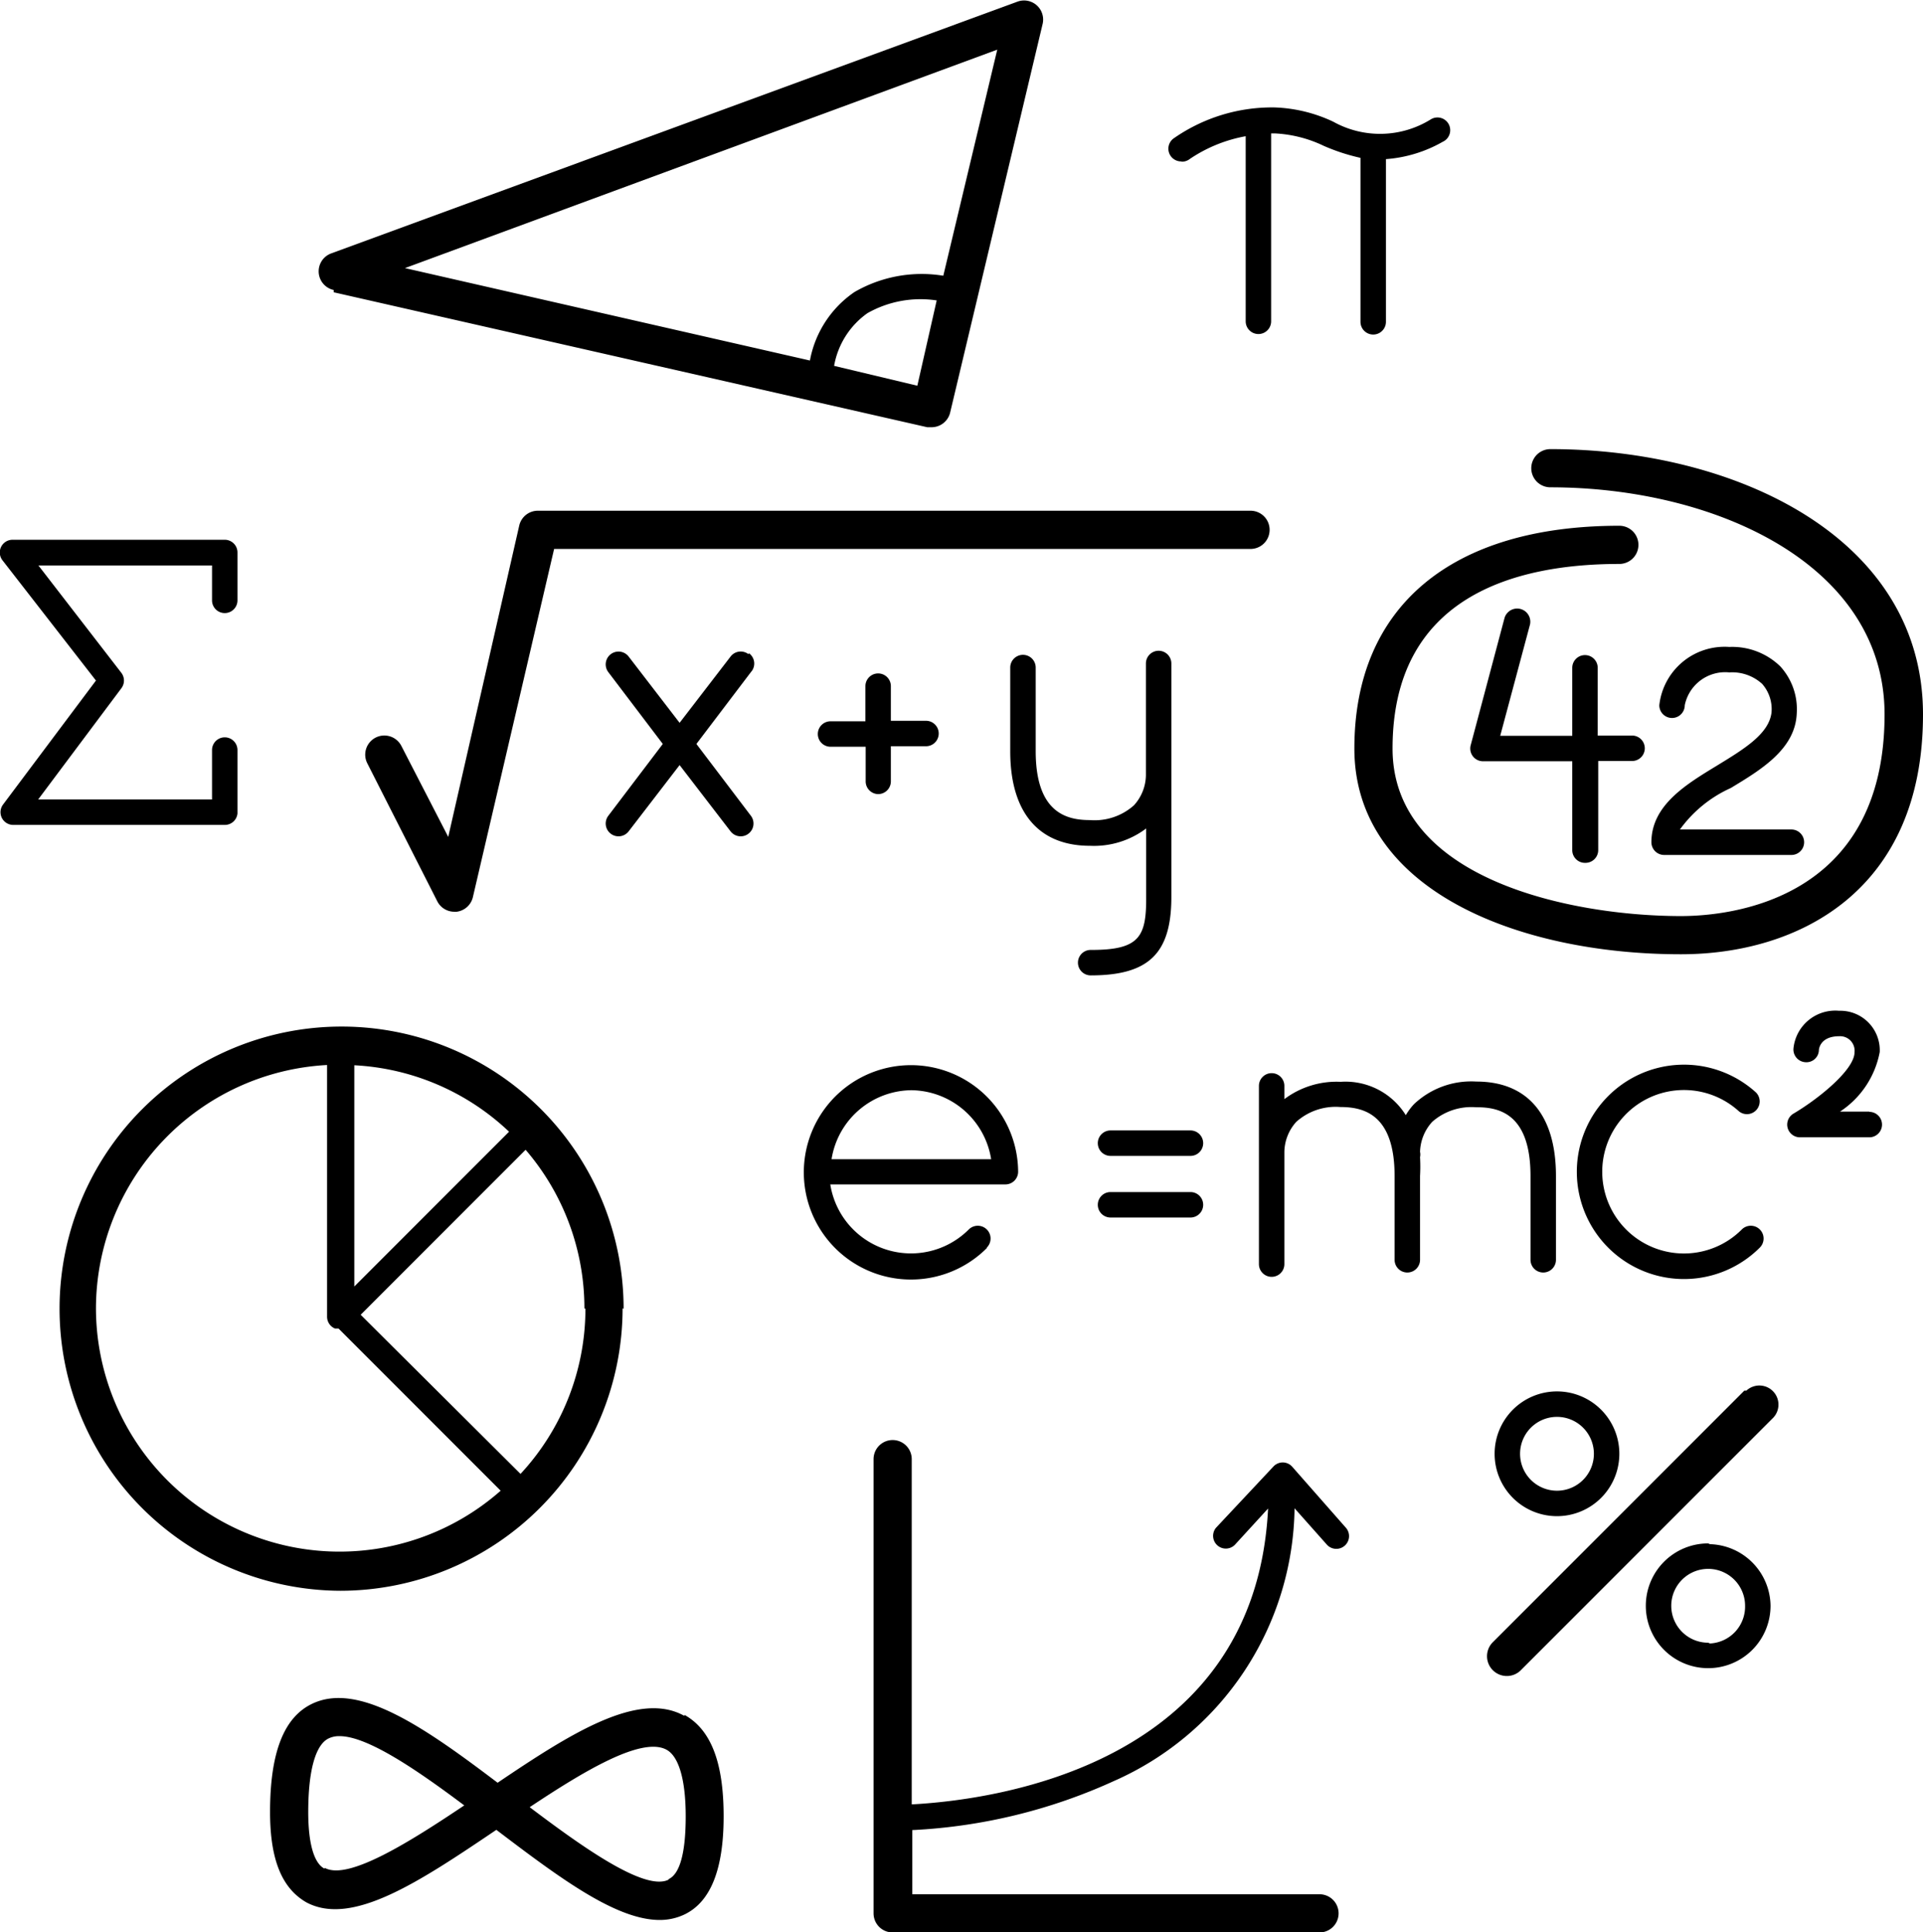 <svg data-name="Layer 2" xmlns="http://www.w3.org/2000/svg" viewBox="0 0 75.55 75.89"><title>Icon_RH_Miscellanious_Math-Equations_RGB_Black</title><path d="M46.77 46.82h-3.14a.5.5 0 0 0 0 1h3.14a.5.5 0 0 0 0-1zm-3.92-9.51a.5.5 0 1 0 0 1c2.28 0 3.17-.86 3.17-3.08v-9.17a.5.5 0 0 0-1 0v4.4a1.79 1.79 0 0 1-.47 1.17 2.32 2.32 0 0 1-1.73.58c-.91 0-2.13-.28-2.13-2.71v-3.28a.5.5 0 0 0-1 0v3.29c0 2.39 1.11 3.71 3.13 3.71a3.41 3.41 0 0 0 2.21-.68v2.69c.01 1.56-.26 2.08-2.15 2.08zm3.92 7.09h-3.14a.5.5 0 0 0 0 1h3.14a.5.5 0 0 0 0-1zM60.9 19.14c6.53 0 13.14 3.06 13.14 8.92 0 7.35-6.13 7.92-8 7.92-4.21 0-11.33-1.39-11.33-6.58 0-6 4.85-7.25 8.91-7.25a.75.75 0 0 0 0-1.5c-6.62 0-10.41 3.19-10.41 8.75s6.44 8.08 12.83 8.08c4.6 0 9.51-2.47 9.51-9.42s-7.36-10.42-14.64-10.42a.75.75 0 0 0 0 1.5zM69.14 49a.502.502 0 0 0-.71-.71 3.21 3.21 0 1 1-.11-4.64.5.5 0 0 0 .67-.74 4.21 4.21 0 1 0 .15 6.09zM49.88 20.81a.75.75 0 0 0-.75-.75h-28a.75.75 0 0 0-.73.58l-2.79 12.23-1.84-3.57a.75.75 0 1 0-1.34.68l2.75 5.42a.75.75 0 0 0 .67.41h.09a.75.75 0 0 0 .64-.58l3.19-13.67h27.4a.75.75 0 0 0 .71-.75zm17.56 9.27c-1.2.73-2.56 1.55-2.56 3a.5.5 0 0 0 .5.5h5a.5.5 0 0 0 0-1H66a5 5 0 0 1 2-1.63c1.19-.72 2.54-1.53 2.59-2.94a2.49 2.49 0 0 0-.65-1.84 2.71 2.71 0 0 0-2-.76 2.58 2.58 0 0 0-2.75 2.29.5.5 0 1 0 1 0 1.62 1.62 0 0 1 1.75-1.29 1.75 1.75 0 0 1 1.29.45 1.5 1.5 0 0 1 .37 1.11c-.09.86-1.1 1.46-2.16 2.11zm-21-23.73a.5.5 0 0 0 .31-.11 5.74 5.74 0 0 1 2.19-.89v7.27a.5.5 0 0 0 1 0V5.24h.15a5 5 0 0 1 1.92.49 7.8 7.8 0 0 0 1.44.47v6.44a.5.5 0 0 0 1 0V6.25a5.27 5.27 0 0 0 2.23-.68.5.5 0 1 0-.47-.88 3.78 3.78 0 0 1-3.83.09 5.85 5.85 0 0 0-2.29-.56 6.75 6.75 0 0 0-4 1.23.5.5 0 0 0 .31.89zm15.85 27.54a.5.5 0 0 0 .5-.5v-3.5h1.33a.5.5 0 1 0 0-1h-1.35v-2.66a.5.5 0 0 0-1 0v2.67h-2.83l1.17-4.37a.517.517 0 0 0-1-.26l-1.33 5a.5.5 0 0 0 .48.63h3.51v3.5a.5.5 0 0 0 .52.49zm-1.12 20.76a2.45 2.45 0 1 0 2.45 2.45 2.45 2.45 0 0 0-2.45-2.45zm0 3.9a1.45 1.45 0 1 1 1.45-1.45 1.45 1.45 0 0 1-1.45 1.45zm12.27-14.89h-1.15a3.59 3.59 0 0 0 1.56-2.34 1.55 1.55 0 0 0-1.6-1.62 1.65 1.65 0 0 0-1.79 1.49.5.5 0 0 0 .47.53.49.49 0 0 0 .53-.47c0-.06.06-.55.8-.55a.57.57 0 0 1 .6.63c0 .68-1.4 1.82-2.4 2.41a.5.5 0 0 0 .25.93h2.73a.5.5 0 0 0 0-1zm-13.31 2.53v3.29a.5.5 0 0 0 1 0v-3.29c0-2.39-1.11-3.71-3.13-3.71a3.27 3.27 0 0 0-2.45.89 2.48 2.48 0 0 0-.32.43 2.79 2.79 0 0 0-2.56-1.31 3.41 3.41 0 0 0-2.21.68v-.52a.5.5 0 0 0-1 0v7a.5.5 0 0 0 1 0v-4.42a1.8 1.8 0 0 1 .47-1.17 2.32 2.32 0 0 1 1.73-.58c.91 0 2.13.28 2.13 2.71v3.29a.5.5 0 0 0 1 0v-3.29a6.59 6.59 0 0 0 0-.74.5.5 0 0 0 0-.21 1.82 1.82 0 0 1 .48-1.18 2.33 2.33 0 0 1 1.73-.57c.91-.01 2.13.27 2.13 2.7zm-9.36 11.42a.5.5 0 0 0-.37-.17.5.5 0 0 0-.37.16l-2.26 2.41a.5.5 0 0 0 .74.67l1.31-1.43c-.5 10.1-10.77 11.45-14 11.62V57.31a.75.75 0 0 0-1.5 0v17.84a.75.75 0 0 0 .75.75h16.77a.75.75 0 1 0 0-1.5h-16v-2.52a21.61 21.61 0 0 0 7.93-1.93 11.88 11.88 0 0 0 7.09-10.71l1.28 1.44a.5.5 0 0 0 .75-.66zm-12-8.61a.502.502 0 0 0-.71-.71 3.21 3.21 0 0 1-5.44-1.77h6.88a.5.5 0 0 0 .5-.5 4.21 4.21 0 1 0-1.23 3zm-3-6.18a3.21 3.21 0 0 1 3.17 2.71h-6.27a3.21 3.21 0 0 1 3.16-2.71zm32.76 11.8l-9.9 9.9a.778.778 0 1 0 1.14 1.06l9.9-9.9a.75.75 0 0 0-1.06-1.06zm-1.42 6a2.45 2.45 0 1 0 2.45 2.45 2.45 2.45 0 0 0-2.38-2.42zm0 3.9a1.45 1.45 0 1 1 1.45-1.45 1.45 1.45 0 0 1-1.38 1.48zM9.33 31.95v-2.49a.5.5 0 0 0-1 0v1.94H1.5l3.27-4.37a.5.5 0 0 0 0-.6l-3.26-4.22h6.82v1.37a.5.5 0 0 0 1 0V21.7a.5.5 0 0 0-.5-.5H.5a.5.5 0 0 0-.4.81l3.67 4.72L.12 31.6a.5.5 0 0 0 .4.8h8.33a.5.5 0 0 0 .48-.45zm3.78-20.47l23.32 5.3h.17a.75.75 0 0 0 .73-.58L40.96.95a.75.75 0 0 0-1-.88L13.02 9.95a.75.75 0 0 0 .09 1.44zm22.93 3.67l-3.27-.78a3.21 3.21 0 0 1 1.31-2.07 4.23 4.23 0 0 1 2.72-.5zm3.14-13.2l-2.12 8.88a5.27 5.27 0 0 0-3.49.64 4.17 4.17 0 0 0-1.75 2.69l-15.91-3.63zM34.5 31.19a.5.5 0 0 0 .5-.5v-1.38h1.38a.5.5 0 0 0 0-1H35v-1.36a.5.5 0 0 0-1 0v1.38h-1.37a.5.5 0 0 0 0 1h1.38v1.37a.5.5 0 0 0 .49.49zm-10 20.21a11.08 11.08 0 1 0-11.12 11.08 11.1 11.1 0 0 0 11.08-11.09zm-1.5 0a9.54 9.54 0 0 1-2.55 6.49l-6.28-6.25 6.48-6.48a9.54 9.54 0 0 1 2.31 6.23zm-9.08-9.56A9.54 9.54 0 0 1 20 44.45l-6.08 6.08zM3.77 51.39a9.59 9.59 0 0 1 9.08-9.56v9.89a.5.5 0 0 0 .31.46h.14l6.37 6.37a9.57 9.57 0 0 1-15.9-7.16zm23.11 16c-1.8-1-4.47.7-7.33 2.63-2.84-2.15-5.47-4-7.31-3.09-1.1.54-1.63 1.93-1.63 4.24 0 1.88.47 3 1.43 3.55 1.79.95 4.41-.79 7.46-2.85 2.49 1.89 4.7 3.54 6.42 3.54a2.25 2.25 0 0 0 1-.23c1-.5 1.51-1.76 1.51-3.84s-.48-3.39-1.53-3.98zm-14.14 6c-.41-.22-.63-1-.63-2.22 0-1.61.28-2.64.8-2.89a.94.94 0 0 1 .43-.09c1.11 0 3.07 1.35 4.9 2.72-2.12 1.42-4.54 2.95-5.47 2.46zm13.52.44c-.94.46-3.41-1.31-5.45-2.85 2.12-1.41 4.39-2.78 5.37-2.26.49.26.76 1.19.76 2.62s-.23 2.25-.66 2.46zm3.14-48.14a.5.5 0 0 0-.7.1l-2 2.6-2-2.6a.503.503 0 0 0-.8.61l2.14 2.82-2.14 2.82a.503.503 0 0 0 .8.61l2-2.6 2 2.6a.503.503 0 0 0 .8-.61l-2.14-2.82 2.14-2.82a.5.5 0 0 0-.07-.74z"/></svg>